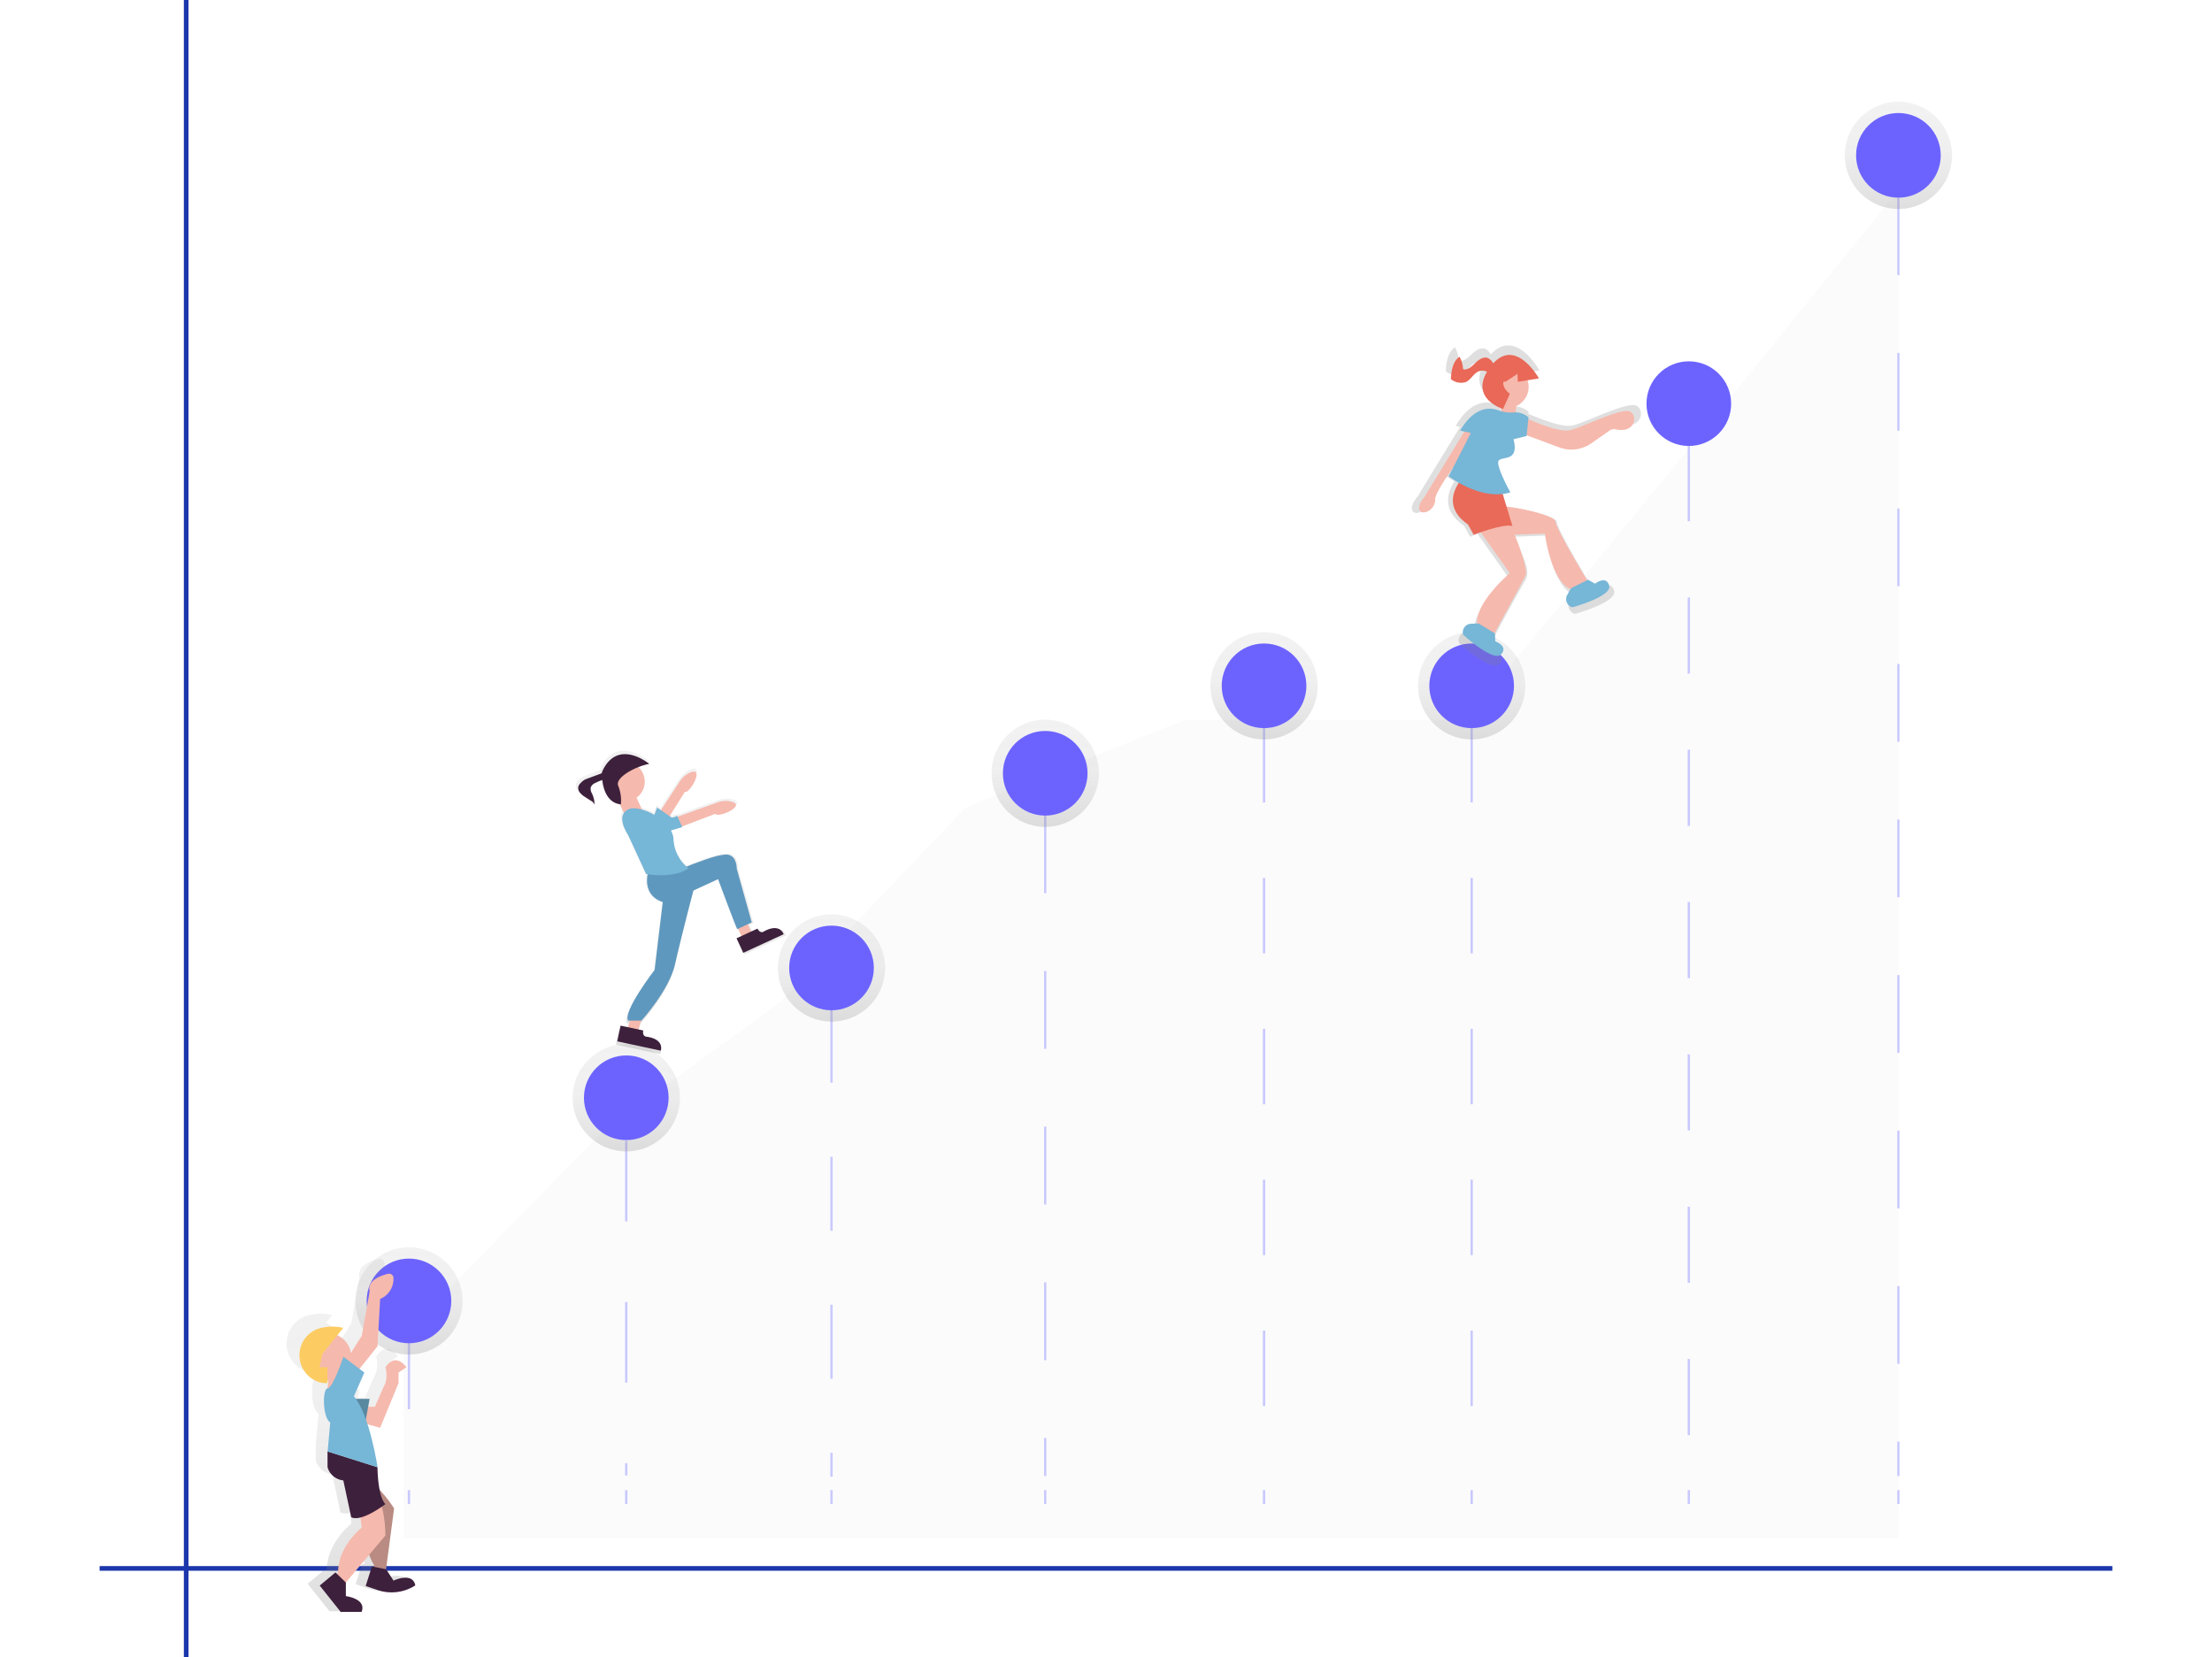 <svg xmlns="http://www.w3.org/2000/svg" xmlns:xlink="http://www.w3.org/1999/xlink" width="343" height="257" viewBox="0 0 343 257">
  <defs>
    <clipPath id="clip-path">
      <rect id="Retângulo_1" data-name="Retângulo 1" width="343" height="257" transform="translate(219 952)" fill="#fff" stroke="#707070" stroke-width="1"/>
    </clipPath>
    <linearGradient id="linear-gradient" x1="0.5" y1="1" x2="0.5" gradientUnits="objectBoundingBox">
      <stop offset="0" stop-color="gray" stop-opacity="0.251"/>
      <stop offset="0.54" stop-color="gray" stop-opacity="0.122"/>
      <stop offset="1" stop-color="gray" stop-opacity="0.102"/>
    </linearGradient>
    <linearGradient id="linear-gradient-3" x1="0.5" y1="1" x2="0.5" y2="0" xlink:href="#linear-gradient"/>
    <linearGradient id="linear-gradient-4" x1="0.5" y1="1" x2="0.5" y2="0" xlink:href="#linear-gradient"/>
    <linearGradient id="linear-gradient-9" x1="4.117" y1="-0.125" x2="4.117" y2="-1.122" xlink:href="#linear-gradient"/>
    <linearGradient id="linear-gradient-10" x1="0.499" y1="1" x2="0.499" y2="0" xlink:href="#linear-gradient"/>
    <linearGradient id="linear-gradient-11" x1="0.5" y1="1" x2="0.5" y2="0" xlink:href="#linear-gradient"/>
  </defs>
  <g id="Grupo_de_máscara_5" data-name="Grupo de máscara 5" transform="translate(-219 -952)" clip-path="url(#clip-path)">
    <g id="undraw_growing_rk7d" transform="translate(234.447 952)">
      <path id="Caminho_100" data-name="Caminho 100" d="M47.152,238.559v-31.5l30.781-31.507,27.58-20.128,28.78-30.2,33.978-13.564h43.568L247.814,67.9l31.178-38.508V238.559Z" fill="#eceff1" opacity="0.2"/>
      <g id="Grupo_60" data-name="Grupo 60" opacity="0.2">
        <line id="Linha_2" data-name="Linha 2" y2="31.503" transform="translate(47.968 201.753)" fill="#6c63ff"/>
        <line id="Linha_3" data-name="Linha 3" y2="2.167" transform="translate(47.968 201.753)" fill="none" stroke="blue" stroke-miterlimit="10" stroke-width="0.361"/>
        <line id="Linha_4" data-name="Linha 4" y2="21.349" transform="translate(47.968 207.8)" fill="none" stroke="blue" stroke-miterlimit="10" stroke-width="0.361" stroke-dasharray="10.75 10.75"/>
        <line id="Linha_5" data-name="Linha 5" y2="2.167" transform="translate(47.968 231.089)" fill="none" stroke="blue" stroke-miterlimit="10" stroke-width="0.361"/>
        <line id="Linha_6" data-name="Linha 6" y2="63.01" transform="translate(81.664 170.246)" fill="#6c63ff"/>
        <line id="Linha_7" data-name="Linha 7" y2="2.167" transform="translate(81.664 170.246)" fill="none" stroke="blue" stroke-miterlimit="10" stroke-width="0.361"/>
        <line id="Linha_8" data-name="Linha 8" y2="51.909" transform="translate(81.664 176.925)" fill="none" stroke="blue" stroke-miterlimit="10" stroke-width="0.361" stroke-dasharray="12.5 12.5"/>
        <line id="Linha_9" data-name="Linha 9" y2="2.167" transform="translate(81.664 231.089)" fill="none" stroke="blue" stroke-miterlimit="10" stroke-width="0.361"/>
        <line id="Linha_10" data-name="Linha 10" y2="83.142" transform="translate(113.489 150.114)" fill="#6c63ff"/>
        <line id="Linha_11" data-name="Linha 11" y2="2.167" transform="translate(113.489 150.114)" fill="none" stroke="blue" stroke-miterlimit="10" stroke-width="0.361"/>
        <line id="Linha_12" data-name="Linha 12" y2="72.583" transform="translate(113.489 156.432)" fill="none" stroke="blue" stroke-miterlimit="10" stroke-width="0.361" stroke-dasharray="11.48 11.48"/>
        <line id="Linha_13" data-name="Linha 13" y2="2.167" transform="translate(113.489 231.089)" fill="none" stroke="blue" stroke-miterlimit="10" stroke-width="0.361"/>
        <line id="Linha_14" data-name="Linha 14" y2="113.334" transform="translate(146.629 119.923)" fill="#6c63ff"/>
        <line id="Linha_15" data-name="Linha 15" y2="2.167" transform="translate(146.629 119.923)" fill="none" stroke="blue" stroke-miterlimit="10" stroke-width="0.361"/>
        <line id="Linha_16" data-name="Linha 16" y2="102.46" transform="translate(146.629 126.45)" fill="none" stroke="blue" stroke-miterlimit="10" stroke-width="0.361" stroke-dasharray="12.07 12.07"/>
        <line id="Linha_17" data-name="Linha 17" y2="2.167" transform="translate(146.629 231.089)" fill="none" stroke="blue" stroke-miterlimit="10" stroke-width="0.361"/>
        <line id="Linha_18" data-name="Linha 18" y2="126.898" transform="translate(180.559 106.358)" fill="#6c63ff"/>
        <line id="Linha_19" data-name="Linha 19" y2="2.167" transform="translate(180.559 106.358)" fill="none" stroke="blue" stroke-miterlimit="10" stroke-width="0.361"/>
        <line id="Linha_20" data-name="Linha 20" y2="116.223" transform="translate(180.559 112.752)" fill="none" stroke="blue" stroke-miterlimit="10" stroke-width="0.361" stroke-dasharray="11.7 11.7"/>
        <line id="Linha_21" data-name="Linha 21" y2="2.167" transform="translate(180.559 231.089)" fill="none" stroke="blue" stroke-miterlimit="10" stroke-width="0.361"/>
        <line id="Linha_22" data-name="Linha 22" y2="126.898" transform="translate(212.752 106.358)" fill="#6c63ff"/>
        <line id="Linha_23" data-name="Linha 23" y2="2.167" transform="translate(212.752 106.358)" fill="none" stroke="blue" stroke-miterlimit="10" stroke-width="0.361"/>
        <line id="Linha_24" data-name="Linha 24" y2="116.223" transform="translate(212.752 112.752)" fill="none" stroke="blue" stroke-miterlimit="10" stroke-width="0.361" stroke-dasharray="11.7 11.7"/>
        <line id="Linha_25" data-name="Linha 25" y2="2.167" transform="translate(212.752 231.089)" fill="none" stroke="blue" stroke-miterlimit="10" stroke-width="0.361"/>
        <line id="Linha_26" data-name="Linha 26" y2="170.658" transform="translate(246.427 62.598)" fill="#6c63ff"/>
        <line id="Linha_27" data-name="Linha 27" y2="2.167" transform="translate(246.427 62.598)" fill="none" stroke="blue" stroke-miterlimit="10" stroke-width="0.361"/>
        <line id="Linha_28" data-name="Linha 28" y2="159.926" transform="translate(246.427 69.032)" fill="none" stroke="blue" stroke-miterlimit="10" stroke-width="0.361" stroke-dasharray="11.81 11.81"/>
        <line id="Linha_29" data-name="Linha 29" y2="2.167" transform="translate(246.427 231.089)" fill="none" stroke="blue" stroke-miterlimit="10" stroke-width="0.361"/>
        <line id="Linha_30" data-name="Linha 30" y2="209.165" transform="translate(278.927 24.091)" fill="#6c63ff"/>
        <line id="Linha_31" data-name="Linha 31" y2="2.167" transform="translate(278.927 24.091)" fill="none" stroke="blue" stroke-miterlimit="10" stroke-width="0.361"/>
        <line id="Linha_32" data-name="Linha 32" y2="198.296" transform="translate(278.927 30.615)" fill="none" stroke="blue" stroke-miterlimit="10" stroke-width="0.361" stroke-dasharray="12.06 12.06"/>
        <line id="Linha_33" data-name="Linha 33" y2="2.167" transform="translate(278.927 231.089)" fill="none" stroke="blue" stroke-miterlimit="10" stroke-width="0.361"/>
      </g>
      <circle id="Elipse_43" data-name="Elipse 43" cx="8.316" cy="8.316" r="8.316" transform="translate(39.653 193.437)" fill="url(#linear-gradient)"/>
      <circle id="Elipse_44" data-name="Elipse 44" cx="8.316" cy="8.316" r="8.316" transform="translate(73.349 161.93)" fill="url(#linear-gradient)"/>
      <circle id="Elipse_45" data-name="Elipse 45" cx="8.316" cy="8.316" r="8.316" transform="translate(105.173 141.799)" fill="url(#linear-gradient-3)"/>
      <circle id="Elipse_46" data-name="Elipse 46" cx="8.316" cy="8.316" r="8.316" transform="translate(138.313 111.607)" fill="url(#linear-gradient-4)"/>
      <circle id="Elipse_47" data-name="Elipse 47" cx="8.316" cy="8.316" r="8.316" transform="translate(172.244 98.043)" fill="url(#linear-gradient)"/>
      <circle id="Elipse_48" data-name="Elipse 48" cx="8.316" cy="8.316" r="8.316" transform="translate(204.437 98.043)" fill="url(#linear-gradient)"/>
      <circle id="Elipse_49" data-name="Elipse 49" cx="8.316" cy="8.316" r="8.316" transform="translate(238.111 54.283)" fill="url(#linear-gradient-4)"/>
      <circle id="Elipse_50" data-name="Elipse 50" cx="8.316" cy="8.316" r="8.316" transform="translate(270.611 15.775)" fill="url(#linear-gradient-4)"/>
      <circle id="Elipse_51" data-name="Elipse 51" cx="6.564" cy="6.564" r="6.564" transform="translate(41.405 195.189)" fill="#6c63ff"/>
      <circle id="Elipse_52" data-name="Elipse 52" cx="6.564" cy="6.564" r="6.564" transform="translate(75.101 163.682)" fill="#6c63ff"/>
      <circle id="Elipse_53" data-name="Elipse 53" cx="6.564" cy="6.564" r="6.564" transform="translate(106.925 143.551)" fill="#6c63ff"/>
      <circle id="Elipse_54" data-name="Elipse 54" cx="6.564" cy="6.564" r="6.564" transform="translate(140.065 113.359)" fill="#6c63ff"/>
      <circle id="Elipse_55" data-name="Elipse 55" cx="6.564" cy="6.564" r="6.564" transform="translate(173.996 99.795)" fill="#6c63ff"/>
      <circle id="Elipse_56" data-name="Elipse 56" cx="6.564" cy="6.564" r="6.564" transform="translate(206.189 99.795)" fill="#6c63ff"/>
      <circle id="Elipse_57" data-name="Elipse 57" cx="6.564" cy="6.564" r="6.564" transform="translate(239.863 56.035)" fill="#6c63ff"/>
      <circle id="Elipse_58" data-name="Elipse 58" cx="6.564" cy="6.564" r="6.564" transform="translate(272.363 17.527)" fill="#6c63ff"/>
      <path id="Caminho_101" data-name="Caminho 101" d="M299.073,97.006c-1.344-.82-7.77,2.5-9.938,3.027-1.586.387-5.119-1.03-6.9-1.806l.033-.314a3.336,3.336,0,0,0-2.207-.831,8.338,8.338,0,0,0,1.73-5.216l2.167-.361s-3.71-6.719-7.557-2.471a1.806,1.806,0,0,0-.838-.874c-.7-.282-1.445.21-2.012.722s-1.134,1.138-1.889,1.145a.26.26,0,0,1-.159-.036.3.3,0,0,1-.087-.231,4.367,4.367,0,0,0-.571-1.839c-1.066.722-1.311,2.167-1.412,3.468a.466.466,0,0,0,.022.231.459.459,0,0,0,.224.191,2.583,2.583,0,0,0,2.167.311c.842-.361,1.246-1.362,2.073-1.745a1.665,1.665,0,0,1,1.445.047c-1.846,3.154.188,4.887,1.579,5.646a4.141,4.141,0,0,0,.249.661c-1.524-.538-3.974-.509-6.242,3.378l.694.144-6.589,10.812s-1.257,1.362-.784,2.218,2.619-.1,2.55-1.853c-.033-.777,1.445-3.085,3.067-5.419l-.773,1.615a16.316,16.316,0,0,0,1.665,1.084c-1.084,1.644-2.045,4.454,1.5,6.9l.943,1.712s.452-.22,1.109-.5l.224.318c.632.99.238.336.238.336l4.371,6.163s-5.664,4.844-5.35,8.308l-1.037.043a1.405,1.405,0,0,0-1.293,1.806s5,4.609,6.257,3.251-.961-2.149-.961-2.149l-.054-1.311-.094-.058c.661-1.6,4.577-8.536,5.169-9.555.813-1.4-.39-3.652-1.745-6.683l4.9-.177s.975,7.72,4.2,9.143l.058-.029-.592.979a1.405,1.405,0,0,0,.838,2.052s6.56-1.781,6.076-3.569-2.33-.329-2.33-.329l-1.138-.65-.152.076c-.665-.968-5.242-8.764-5.252-9.717s-4.96-2.12-8.5-2.467l-.426-2.037a7.014,7.014,0,0,0,1.517-.285S276.9,106,277.3,105.108s3.511.3,2.478-3.612l2.167-.524v-.087l5.888,2.167a4.7,4.7,0,0,0,4.335-.564l3.934-2.76C299.669,100.918,300.417,97.826,299.073,97.006Z" transform="translate(-60.687 -34.054)" fill="url(#linear-gradient-9)"/>
      <path id="Caminho_102" data-name="Caminho 102" d="M277.865,98.765a20.71,20.71,0,0,1,.722-3.016c.4-1.084,1.806.676,1.806.676l-.228,2.792Z" transform="translate(-60.687 -34.054)" fill="#f6b9ad"/>
      <circle id="Elipse_59" data-name="Elipse 59" cx="3.266" cy="3.266" r="3.266" transform="matrix(0.911, -0.413, 0.413, 0.911, 214.002, 58.369)" fill="#f6b9ad"/>
      <path id="Caminho_103" data-name="Caminho 103" d="M276.026,117.116l8.764-.314s.918,7.257,3.945,8.6l2.677-1.268s-4.725-7.7-5-9.23c-.22-1.214-10.075-3.172-10.711-2.113a9.6,9.6,0,0,0-.654,3.32.946.946,0,0,0,.983,1.008Z" transform="translate(-60.687 -34.054)" fill="#f6b9ad"/>
      <path id="Caminho_104" data-name="Caminho 104" d="M280.639,99.412a1.225,1.225,0,0,1,1.481-.4c1.629.722,5.057,2.124,6.6,1.752,2.037-.495,8.077-3.612,9.342-2.847,1.2.722.625,3.388-2.29,2.716a1.2,1.2,0,0,0-.957.2L292,102.8a5.386,5.386,0,0,1-4.963.643l-5.841-2.167a1.228,1.228,0,0,1-.564-1.878Z" transform="translate(-60.687 -34.054)" fill="#f6b9ad"/>
      <path id="Caminho_105" data-name="Caminho 105" d="M273.053,99.758l-6.939,11.382s-1.181,1.282-.722,2.084,2.464-.1,2.395-1.741,6.972-10.562,6.972-10.562Z" transform="translate(-60.687 -34.054)" fill="#f6b9ad"/>
      <path id="Caminho_106" data-name="Caminho 106" d="M273.671,114.945l5.671,7.994s-5.563,4.75-5.021,8.016l2.529,1.542s4.533-8.308,4.971-9.248c.52-1.116-2.89-10.162-4.111-10.115S273.671,114.945,273.671,114.945Z" transform="translate(-60.687 -34.054)" fill="#f6b9ad"/>
      <path id="Caminho_107" data-name="Caminho 107" d="M283.872,92.74s-4-7.225-7.868-1.326c-2.933,4.483,2.3,6.072,2.3,6.072l1.131-2.529-.889-1.607,2-1.315.051,1.232Z" transform="translate(-60.687 -34.054)" fill="#e96857"/>
      <path id="Caminho_108" data-name="Caminho 108" d="M276.908,90.67a2.066,2.066,0,0,0-.928-1.084c-.657-.267-1.376.2-1.889.686s-1.066,1.084-1.774,1.084a.246.246,0,0,1-.148-.033.282.282,0,0,1-.079-.217,4.107,4.107,0,0,0-.538-1.73c-1,.69-1.235,2.048-1.326,3.251a.441.441,0,0,0,.022.217.43.43,0,0,0,.21.177,2.5,2.5,0,0,0,2.052.293c.791-.329,1.174-1.279,1.947-1.64a1.571,1.571,0,0,1,1.557.152c.332.242.639.643,1.048.582C278.049,92.277,277.085,91.031,276.908,90.67Z" transform="translate(-60.687 -34.054)" fill="#e96857"/>
      <path id="Caminho_109" data-name="Caminho 109" d="M272.551,107.59s-4.761,4.306.318,7.8l.889,1.607s4.335-1.73,6-1.384l-2.243-7.4Z" transform="translate(-60.687 -34.054)" fill="#e96a59"/>
      <path id="Caminho_110" data-name="Caminho 110" d="M277.565,97.681c-1.431-.509-3.75-.509-5.917,3.161l1.658.361-3.428,6.719s5.093,3.9,9.558,2.489c0,0-2.218-4.021-1.842-4.859s3.3.278,2.33-3.385l2.037-.495.293-2.89a3.079,3.079,0,0,0-2.167-.777,5.455,5.455,0,0,1-2.521-.325Z" transform="translate(-60.687 -34.054)" fill="#76b6d7"/>
      <path id="Caminho_111" data-name="Caminho 111" d="M274.516,130.741l-1.181.047a1.322,1.322,0,0,0-1.214,1.694h0s4.7,4.335,5.881,3.052-.9-2.019-.9-2.019l-.051-1.232Z" transform="translate(-60.687 -34.054)" fill="#76b6d7"/>
      <path id="Caminho_112" data-name="Caminho 112" d="M288.839,125.283l-.574,1.026a1.322,1.322,0,0,0,.788,1.929h0s6.166-1.673,5.711-3.356-2.189-.307-2.189-.307l-1.084-.614Z" transform="translate(-60.687 -34.054)" fill="#76b6d7"/>
      <path id="Caminho_113" data-name="Caminho 113" d="M279.176,93.737A1.7,1.7,0,0,1,279.642,95c-.1.242-.47.061-.827-.4a1.705,1.705,0,0,1-.466-1.264C278.45,93.1,278.819,93.278,279.176,93.737Z" transform="translate(-60.687 -34.054)" fill="#f6b9ad"/>
      <line id="Linha_34" data-name="Linha 34" y2="257" transform="translate(13.423)" fill="none" stroke="#1c36ab" stroke-miterlimit="10" stroke-width="0.722"/>
      <line id="Linha_35" data-name="Linha 35" x2="312.106" transform="translate(0 243.237)" fill="none" stroke="#1c36ab" stroke-miterlimit="10" stroke-width="0.722"/>
      <path id="Caminho_114" data-name="Caminho 114" d="M104.855,278.873l-1.181-1.806,1.3-9.844a21.8,21.8,0,0,0-2.337-2.98,21.914,21.914,0,0,1-.361-3.688,50.015,50.015,0,0,0-1.622-6.936l2.048.56,2.977-7.225v-1.7l1.275-.849s-1.7-2.55-3.4,0a4.86,4.86,0,0,1,0,2.55c-.426.849-1.7,3.829-1.7,3.829h-1.084l.231-1.275H98.772c-.108-.152-.217-.3-.329-.426l1.7-3.829-.806-.625,2.922-3.656.426-7.655A3.463,3.463,0,0,0,104.83,230a.722.722,0,0,0-.907-.722c-3.67.939-2.933,2.785-2.933,2.785l-1.275,7.225-1.745,2.742a3.826,3.826,0,0,0-2.167-2.839l.961-1.2a7.723,7.723,0,0,0-4.234.206,4.556,4.556,0,0,0,0,8.453,3.814,3.814,0,0,0,1.68.275V246.5h.159c-.065.4-.126.842-.159,1.282h0c-.849,0-.849,4.7.426,5.527L94.21,258v2.55a2.977,2.977,0,0,0,2.55,2.128l1.275,5.953a2.211,2.211,0,0,0,1.5.043l.206,1.654s-3.829,2.977-3.829,7.225l-.141.278-.285-.278-2.55,2.128,3.4,4.248h3.4c.849-2.128-2.55-2.55-2.55-2.55v-2.185h0l3.782-4.49a7.355,7.355,0,0,0,.777,1.644l.033.311-.39-.079-1,3.164,1.936.657a7.08,7.08,0,0,0,6.087-.722C107.951,277.41,104.855,278.873,104.855,278.873Z" transform="translate(-60.687 -34.054)" fill="url(#linear-gradient-10)"/>
      <path id="Caminho_115" data-name="Caminho 115" d="M96.417,246.936s-.925,3.88,0,4.432l2.771-1.662L97.342,246.2Z" transform="translate(-60.687 -34.054)" fill="#f6b9ad"/>
      <path id="Caminho_116" data-name="Caminho 116" d="M108.265,246.1s-1.633-2.446-3.251,0a4.667,4.667,0,0,1,0,2.446c-.408.813-1.633,3.67-1.633,3.67H99.7v2.037l4.487,1.225,2.854-6.932v-1.633Z" transform="translate(-60.687 -34.054)" fill="#f6b9ad"/>
      <path id="Caminho_117" data-name="Caminho 117" d="M41.867,216.939l-.816,4.487-3.262-.816v-3.67Z" fill="#5989a1"/>
      <circle id="Elipse_60" data-name="Elipse 60" cx="3.67" cy="3.67" r="3.67" transform="translate(31.673 206.745)" fill="#f6b9ad"/>
      <path id="Caminho_118" data-name="Caminho 118" d="M95.214,244.061l3.251-4.078a7.405,7.405,0,0,0-4.06.2,4.367,4.367,0,0,0,0,8.1,3.656,3.656,0,0,0,1.611.264V246.1H94.791Z" transform="translate(-60.687 -34.054)" fill="#fccc63"/>
      <path id="Caminho_119" data-name="Caminho 119" d="M104.187,235.5l-.408,7.34-3.251,4.078-2.037-1.225,2.854-4.487,1.225-6.932s-.722-1.766,2.814-2.67a.694.694,0,0,1,.871.722A3.344,3.344,0,0,1,104.187,235.5Z" transform="translate(-60.687 -34.054)" fill="#f6b9ad"/>
      <path id="Caminho_120" data-name="Caminho 120" d="M100.5,266.407l2.1,2.529s-1.557,4.382.639,7.817l.094.907,1.691.361,1.329-10.042s-2.413-3.782-4.1-4.154Z" transform="translate(-60.687 -34.054)" fill="#b98b82"/>
      <path id="Caminho_121" data-name="Caminho 121" d="M105.119,277.428l1.141,1.756s2.969-1.412,3.378.744h0a6.788,6.788,0,0,1-5.838.722l-1.857-.632.965-3.034Z" transform="translate(-60.687 -34.054)" fill="#3d203c"/>
      <path id="Caminho_122" data-name="Caminho 122" d="M100.925,267.714l.408,3.251s-3.67,2.854-3.67,6.932l-.408.816,1.225,1.225L105,272.19s0-4.487-1.225-5.707Z" transform="translate(-60.687 -34.054)" fill="#f6b9ad"/>
      <path id="Caminho_123" data-name="Caminho 123" d="M98.87,279.483v2.1s3.251.408,2.446,2.446H98.064l-3.251-4.078,2.446-2.037Z" transform="translate(-60.687 -34.054)" fill="#3d203c"/>
      <path id="Caminho_124" data-name="Caminho 124" d="M105,267.313s-3.67,2.854-5.3,2.037l-1.225-5.707a2.853,2.853,0,0,1-2.446-2.037v-2.456l7.748,2.446S103.779,266.081,105,267.313Z" transform="translate(-60.687 -34.054)" fill="#3d203c"/>
      <path id="Caminho_125" data-name="Caminho 125" d="M101.738,246.914l-3.251-2.446s-1.633,4.895-2.446,4.895-.827,4.487.408,5.307l-.408,4.487,7.748,2.446s-1.225-8.157-3.67-11.01Z" transform="translate(-60.687 -34.054)" fill="#76b6d7"/>
      <path id="Caminho_126" data-name="Caminho 126" d="M163.845,178.7s-.513.235-.867-.535l-1.026.473-.531-1.156.643-.3-2.4-8.54s.061-1.893-1.322-2.189c0,0-.751-.278-3.688.766-1.232.437-2.214.816-2.948,1.109a6.037,6.037,0,0,1-2.073-4.237,3.251,3.251,0,0,0-.419-1.5l1.806-.542-.04-.087,5.288-2.023c.235.513,2.662-.3,3.2-1.163.246-.4-.155-.629-.657-.766a3.612,3.612,0,0,0-2.167.108l-6.369,2.3-.076-.163a1.886,1.886,0,0,1-.824.318l-.361-.249,2.417-3.858c.5.267,1.951-1.839,1.853-2.85-.043-.466-.5-.412-.986-.217a3.613,3.613,0,0,0-1.654,1.384l-3.013,4.591-.582-.426-.43,1.156a8.569,8.569,0,0,0-1.987-.834l-.86-1.857a3.1,3.1,0,0,0,.271-4.859,9.753,9.753,0,0,1,1.756-.527s-5.057-4.2-7.5,1.279v.155c-.1.047-.2.094-.275.123l-2.077.791a2.991,2.991,0,0,0-.441.2,2.814,2.814,0,0,0-.585.495,1.557,1.557,0,0,0-.325.426,1.084,1.084,0,0,0,.184,1.084,3.222,3.222,0,0,0,.874.722l.878.567a1.113,1.113,0,0,1,.578.654,3.84,3.84,0,0,0-.444-1.882,1.376,1.376,0,0,1-.145-.9,1.3,1.3,0,0,1,.722-.686,7.748,7.748,0,0,1,1.116-.47c.155,1.409.722,3.537,2.778,3.865l.65,1.409c-.39.6-.466,1.662.69,3.522l2.839,6.141.242.036a3.562,3.562,0,0,0,2.391,4.4l-1.29,10.761s-5.119,6.672-4.194,8.056h.3l-.329,1.051-1.178-.249-.527,2.485,6.907,1.467s.686-1.875-2.409-2.243c0,0-.553-.116-.361-.946l-.751-.159.437-1.405h0s4.414-4.822,5.339-8.98c.722-3.179,2.222-9.06,2.89-11.65l3.941-1.806s2.561,6.907,3.034,7.947l.13-.058.531,1.156-.769.361,1.066,2.308,6.412-2.955S166.551,177.138,163.845,178.7Z" transform="translate(-60.687 -34.054)" fill="url(#linear-gradient-11)"/>
      <rect id="Retângulo_25" data-name="Retângulo 25" width="1.658" height="1.658" transform="matrix(0.908, -0.419, 0.419, 0.908, 98.932, 143.9)" fill="#f6b9ad"/>
      <rect id="Retângulo_26" data-name="Retângulo 26" width="1.658" height="2.897" transform="translate(82.709 156.79) rotate(17.34)" fill="#f6b9ad"/>
      <circle id="Elipse_61" data-name="Elipse 61" cx="3.038" cy="3.038" r="3.038" transform="matrix(0.908, -0.419, 0.419, 0.908, 77.463, 119.749)" fill="#f6b9ad"/>
      <rect id="Retângulo_27" data-name="Retângulo 27" width="2.76" height="4.692" transform="matrix(0.908, -0.419, 0.419, 0.908, 80.07, 123.414)" fill="#f6b9ad"/>
      <path id="Caminho_127" data-name="Caminho 127" d="M149.912,160.861l6.636-2.381a3.533,3.533,0,0,1,2.1-.108c.491.134.881.361.643.748-.52.849-2.89,1.636-3.125,1.134l-5.816,2.225Z" transform="translate(-60.687 -34.054)" fill="#f6b9ad"/>
      <path id="Caminho_128" data-name="Caminho 128" d="M145.747,169.314s-1.235,3.912,2.814,4.783l8.023-3.7s2.5,6.748,2.966,7.752l2.258-1.04-2.33-8.348s.058-1.85-1.29-2.142c0,0-.722-.271-3.612.751s-4.378,1.712-4.378,1.712Z" transform="translate(-60.687 -34.054)" fill="#5f98be"/>
      <path id="Caminho_129" data-name="Caminho 129" d="M145.913,152.52s-4.934-4.111-7.326,1.25c0,0-.271,4.7,2.93,5.032a6.249,6.249,0,0,0-.4-2.854C140.52,154.7,143.674,152.943,145.913,152.52Z" transform="translate(-60.687 -34.054)" fill="#3d213c"/>
      <path id="Caminho_130" data-name="Caminho 130" d="M136.283,154.814a2.925,2.925,0,0,0-.43.191,2.748,2.748,0,0,0-.571.484,1.521,1.521,0,0,0-.318.419,1.084,1.084,0,0,0,.181,1.048,3.15,3.15,0,0,0,.853.722l.86.556a1.084,1.084,0,0,1,.567.639,3.784,3.784,0,0,0-.433-1.839,1.347,1.347,0,0,1-.145-.881,1.268,1.268,0,0,1,.7-.672,7.585,7.585,0,0,1,1.1-.462,2.463,2.463,0,0,0,.553-.224.683.683,0,0,0,.336-.47.513.513,0,0,0-.332-.527c-.26-.072-.643.173-.889.267Z" transform="translate(-60.687 -34.054)" fill="#3d213c"/>
      <path id="Caminho_131" data-name="Caminho 131" d="M162.7,178.067l-3.251,1.5,1.04,2.258,6.267-2.89s-.56-1.871-3.2-.361C163.549,178.587,163.047,178.811,162.7,178.067Z" transform="translate(-60.687 -34.054)" fill="#3d213c"/>
      <path id="Caminho_132" data-name="Caminho 132" d="M146.39,160.811s2.951.466,3.836-.249l.809,1.756-3.742,1.116Z" transform="translate(-60.687 -34.054)" fill="#76b6d7"/>
      <path id="Caminho_133" data-name="Caminho 133" d="M143.161,159.413s-2.854.4-.5,4.183l2.774,6.018s4.3.755,6.574-.9a6.071,6.071,0,0,1-2.33-4.4C149.641,161.6,145.512,159.239,143.161,159.413Z" transform="translate(-60.687 -34.054)" fill="#76b6d7"/>
      <path id="Caminho_134" data-name="Caminho 134" d="M148.106,173.176l-1.355,11.285s-5,6.5-4.1,7.875H144.7s4.317-4.7,5.22-8.778,3.161-12.643,3.161-12.643Z" transform="translate(-60.687 -34.054)" fill="#5f98be"/>
      <path id="Caminho_135" data-name="Caminho 135" d="M144.981,193.863l-3.511-.744-.517,2.431L147.705,197s.672-1.831-2.355-2.193C145.35,194.788,144.808,194.673,144.981,193.863Z" transform="translate(-60.687 -34.054)" fill="#3d213c"/>
      <path id="Caminho_136" data-name="Caminho 136" d="M146.8,161.11l3.869-5.9a3.533,3.533,0,0,1,1.615-1.351c.473-.191.918-.242.961.21.094.99-1.326,3.049-1.806,2.789l-3.305,5.274Z" transform="translate(-60.687 -34.054)" fill="#f6b9ad"/>
      <path id="Caminho_137" data-name="Caminho 137" d="M85.782,127.021l.661-1.784,2.893,2L86.852,128.5Z" fill="#76b6d7"/>
    </g>
  </g>
</svg>
